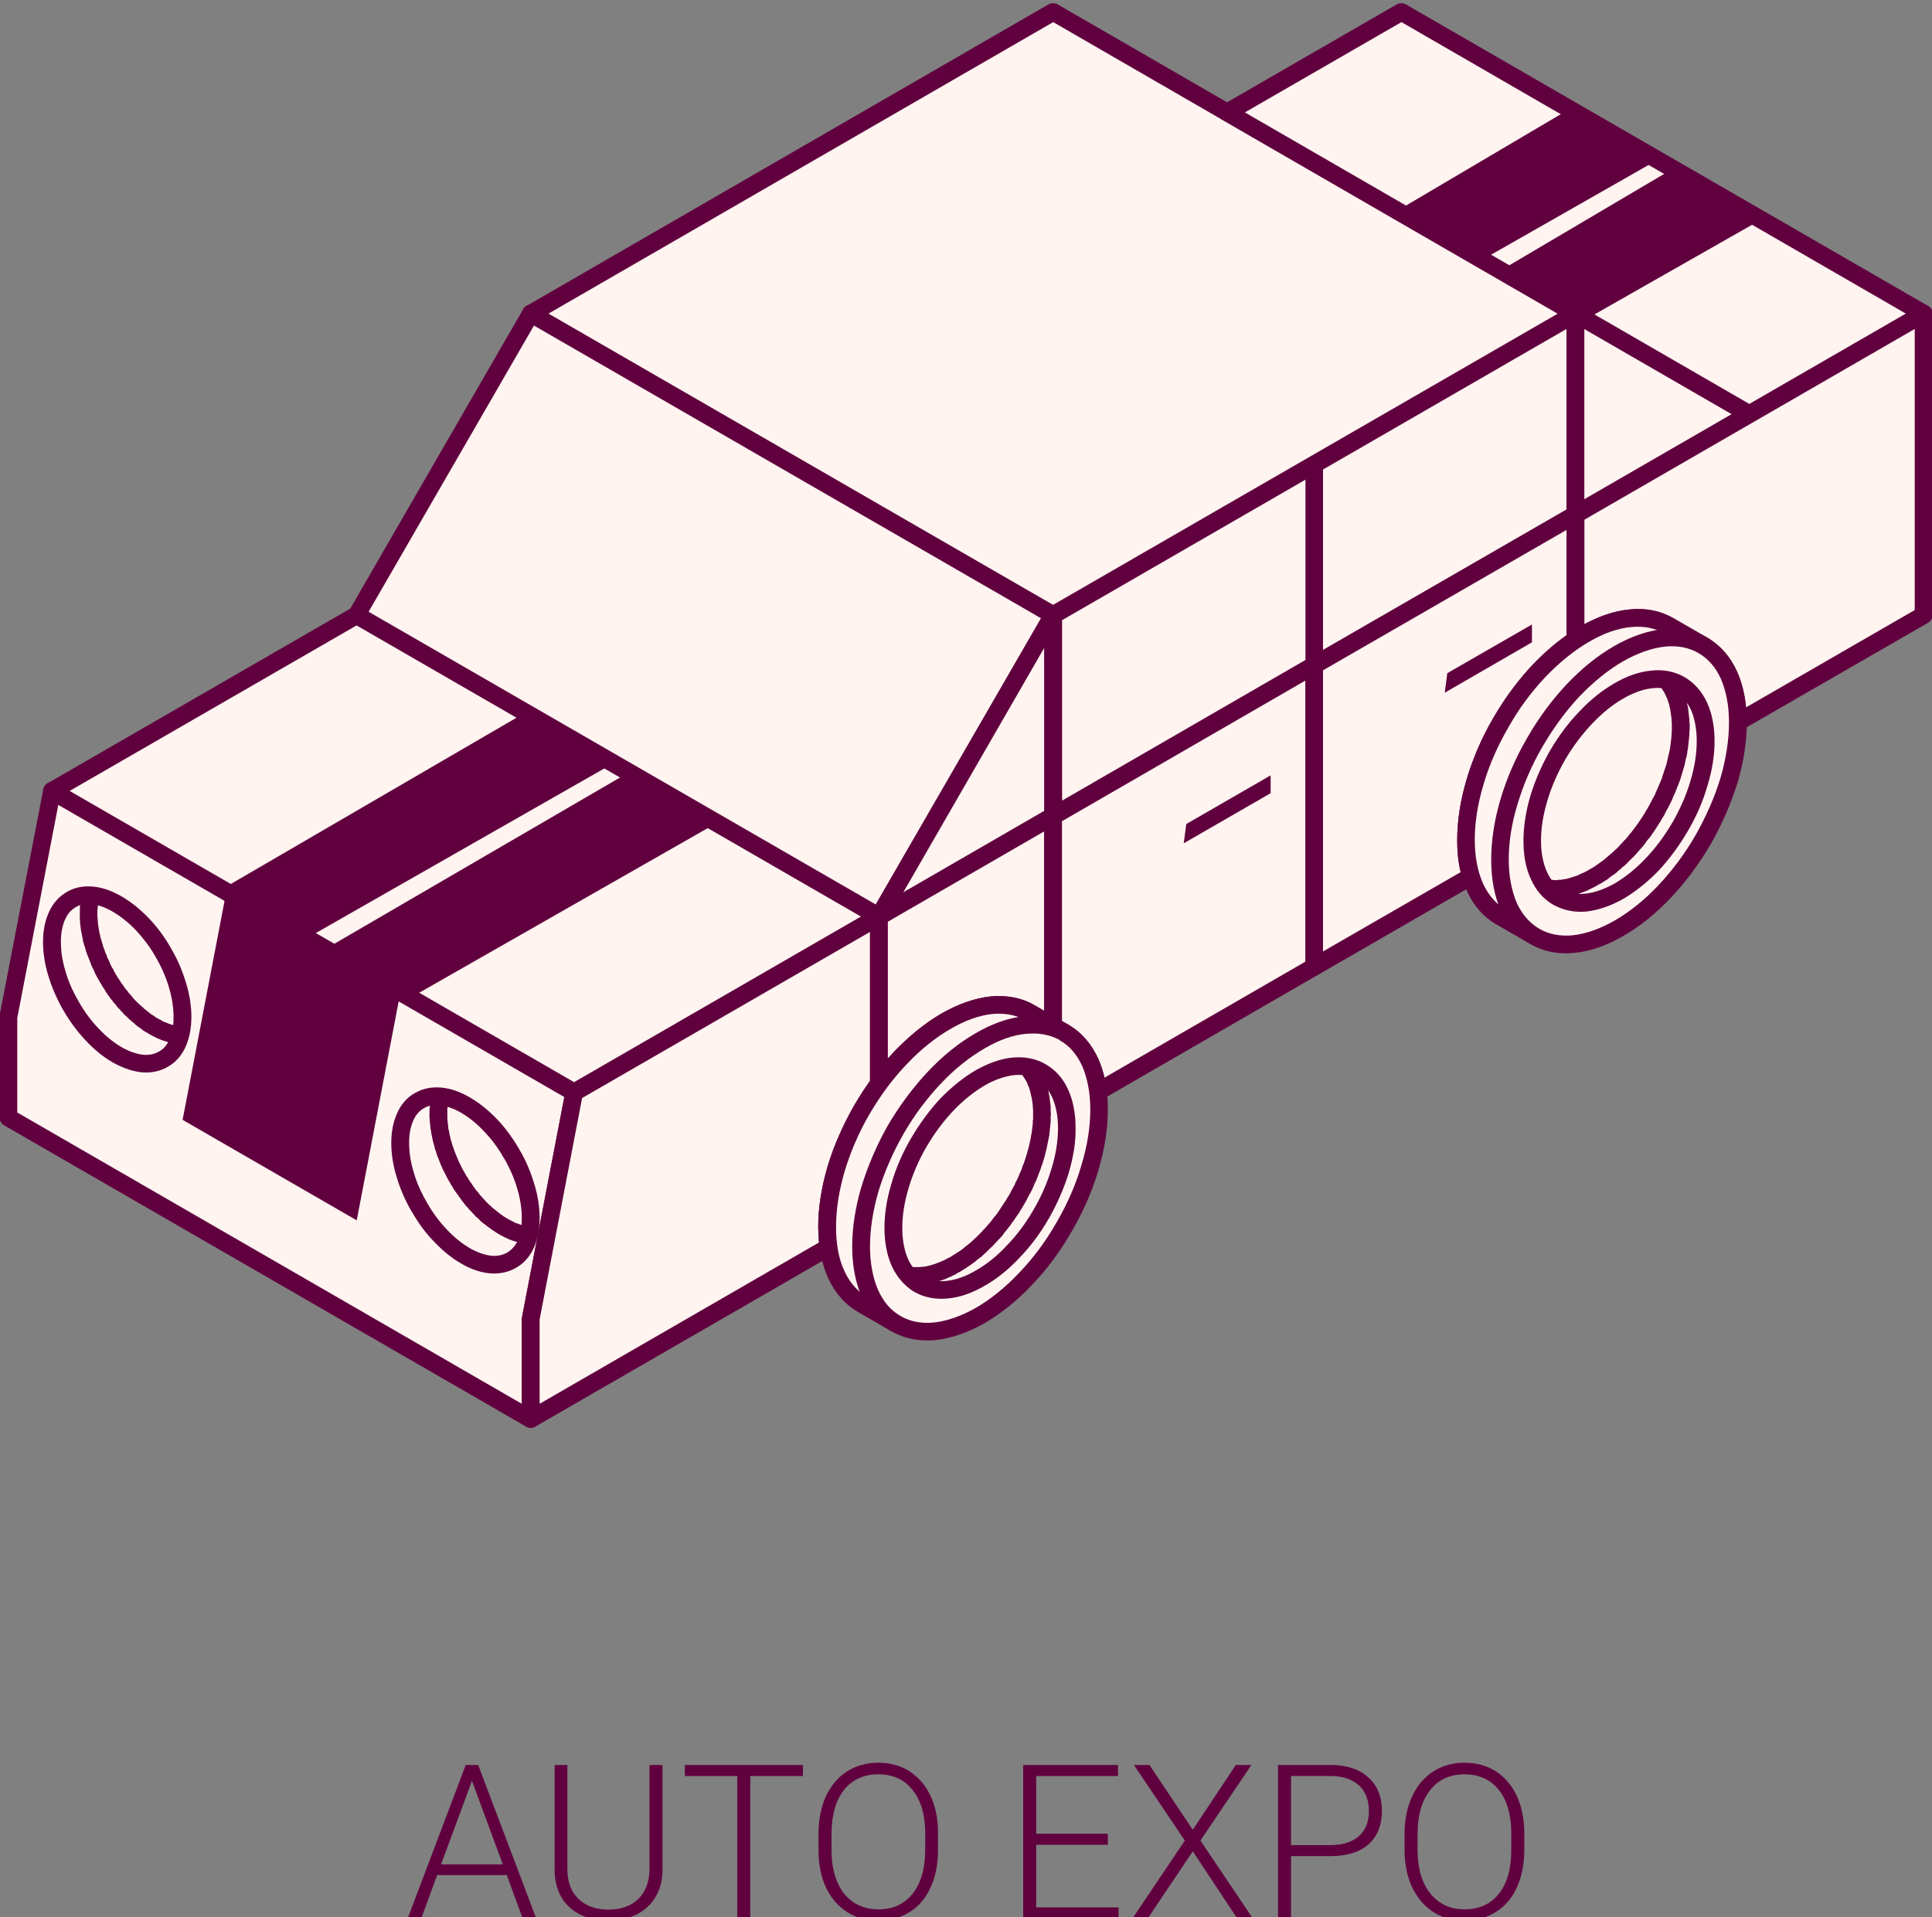 <?xml version="1.0" encoding="UTF-8"?>
<!DOCTYPE svg PUBLIC "-//W3C//DTD SVG 1.1//EN" "http://www.w3.org/Graphics/SVG/1.1/DTD/svg11.dtd">
<!-- Creator: CorelDRAW X7 -->
<svg xmlns="http://www.w3.org/2000/svg" xml:space="preserve" width="68.241mm" height="67.733mm" version="1.1" style="shape-rendering:geometricPrecision; text-rendering:geometricPrecision; image-rendering:optimizeQuality; fill-rule:evenodd; clip-rule:evenodd"
viewBox="0 0 6824 6773"
 xmlns:xlink="http://www.w3.org/1999/xlink">
 <rect x="0" y="0" width="6824" height="6773" fill="#808080" stroke="none"/>
 <defs>
  <style type="text/css">
   <![CDATA[
    .fil2 {fill:none}
    .fil3 {fill:#61003F}
    .fil0 {fill:#FFF4F0}
    .fil1 {fill:#61003F;fill-rule:nonzero}
    .fil4 {fill:#61003F;fill-rule:nonzero}
   ]]>
  </style>
     <clipPath id="id0">
      <path d="M5719 3148c-79,45 -157,56 -217,21 -60,-35 -90,-108 -90,-199 0,-90 30,-198 89,-301 60,-104 138,-183 217,-228 78,-46 157,-56 217,-22 60,35 90,108 90,199 0,90 -30,198 -90,301 -60,104 -138,183 -216,229z"/>
     </clipPath>
     <clipPath id="id1">
      <path d="M414 3726c59,34 118,42 163,16 45,-26 68,-81 68,-150 0,-68 -23,-149 -68,-226 -45,-78 -104,-138 -163,-172 -59,-34 -118,-42 -163,-16 -45,26 -68,81 -68,149 0,68 23,149 68,227 45,78 104,138 163,172z"/>
     </clipPath>
     <clipPath id="id2">
      <path d="M1644 4436c59,34 118,42 163,16 45,-26 68,-81 68,-149 0,-68 -23,-149 -68,-227 -45,-78 -104,-138 -163,-172 -59,-34 -118,-42 -163,-16 -45,26 -68,81 -68,149 0,68 23,149 68,227 45,78 104,138 163,172z"/>
     </clipPath>
     <clipPath id="id3">
      <path d="M3462 4515c-78,46 -157,56 -217,22 -60,-35 -90,-108 -90,-199 0,-90 30,-198 90,-301 60,-104 138,-184 216,-229 79,-45 157,-56 217,-21 60,34 90,108 90,198 0,91 -30,198 -89,302 -60,103 -138,183 -217,228z"/>
     </clipPath>
 </defs>
 <g id="Layer_x0020_1">
  <g id="_1856083441440">
   <g>
    <polygon class="fil0" points="1875,1108 3720,2173 5564,1108 5564,1818 3720,2883 3720,2173 5564,1108 3720,42 "/>
    <path class="fil1" d="M1937 1108l1782 1029 1783 -1029 -1782 -1030 -1783 1030zm1751 1083l-1827 -1055c-6,-3 -10,-7 -13,-13 -9,-15 -4,-34 11,-42l1845 -1066 0 0c9,-5 21,-5 31,0l1843 1065c6,2 10,6 13,12 3,5 5,10 5,16l0 0 0 710c0,12 -8,23 -19,28l-1842 1064c-15,8 -34,3 -42,-12 -3,-5 -5,-10 -5,-15l0 0 0 -692zm1845 -1029l-1782 1029 0 638 1782 -1029 0 -638z"/>
    <polygon class="fil0" points="30,3948 30,3593 183,2794 2028,3859 1875,4658 1875,5013 "/>
    <path class="fil1" d="M-2 3948l0 -355c0,-3 1,-5 1,-8l154 -797c3,-17 19,-28 36,-25 5,1 9,3 12,5l1843 1064c12,7 17,20 15,33l0 0 -153 796 0 352c0,17 -14,31 -31,31 -7,0 -13,-2 -18,-5l-1843 -1064c-10,-6 -15,-16 -15,-27l-1 0zm63 -352l0 334 1782 1029 0 -301 0 0c0,-2 1,-4 1,-6l149 -777 -1787 -1032 -145 753z"/>
    <polygon class="fil0" points="183,2794 2028,3859 3105,3238 1260,2173 "/>
    <path class="fil1" d="M246 2794l1782 1029 1014 -585 -1782 -1029 -1014 585zm1767 1092l-1843 -1064c-6,-3 -10,-7 -14,-12 -8,-15 -3,-34 12,-43l1076 -621c9,-6 21,-6 31,0l1845 1065 0 0c5,3 9,6 12,11 8,15 3,34 -12,43l-1076 621c-9,6 -21,6 -31,0z"/>
    <path class="fil0" d="M2028 3859l-153 799 0 355 1051 -607c-3,-23 -5,-47 -5,-72 0,-124 41,-271 123,-413 19,-33 39,-64 61,-93l0 -590 -1077 621z"/>
    <path class="fil1" d="M2056 3879l-150 782 0 298 987 -570c-1,-5 -1,-11 -1,-16 -1,-13 -2,-26 -2,-39l0 0c0,-66 11,-138 33,-213 21,-71 53,-144 94,-216l0 0 0 0c10,-16 20,-33 30,-49 9,-13 18,-26 26,-38l0 -526 -1017 587zm-212 773l154 -799 0 0c1,-8 7,-16 15,-21l1073 -620c6,-3 12,-5 19,-5 17,0 31,14 31,31l0 590 0 0c0,7 -2,13 -6,19 -11,14 -21,29 -30,43 -10,15 -19,30 -29,46l0 0c-39,68 -68,136 -88,203 -20,69 -30,135 -30,195l0 0c0,12 0,24 1,35 1,11 2,22 3,32l0 0c2,13 -4,25 -15,32l-1050 606c-5,3 -11,5 -17,5 -18,0 -32,-14 -32,-31l0 -355 0 0c0,-2 1,-4 1,-6z"/>
    <polygon class="fil0" points="1875,1108 1260,2173 3105,3238 3720,2173 "/>
    <path class="fil1" d="M1886 1150l-584 1011 1791 1034 584 -1011 -1791 -1034zm-653 1007l615 -1065 0 0c8,-15 27,-20 42,-11l1845 1065c15,8 20,27 12,42l-614 1064 -1 2c-9,14 -28,20 -43,11l-1845 -1065c-15,-9 -20,-28 -11,-43z"/>
    <polygon class="fil0" points="3105,3238 3720,2173 3720,2883 "/>
    <path class="fil1" d="M3079 3221l614 -1064c8,-15 27,-20 42,-11 10,5 16,16 16,27l0 0 0 710c0,12 -7,23 -18,28l-613 354c-15,9 -34,3 -42,-11 -7,-11 -6,-24 1,-33zm609 -932l-498 864 498 -288 0 -576z"/>
    <polygon class="fil0" points="5564,1818 5564,1108 6179,1463 "/>
    <path class="fil1" d="M5533 1818l0 -710c0,-18 14,-32 31,-32 7,0 13,2 19,6l612 354c15,8 20,27 11,42 -2,5 -6,9 -11,12l0 0 -615 355c-15,8 -34,3 -43,-12 -2,-5 -4,-10 -4,-15l0 0zm63 -656l0 602 521 -301 -521 -301z"/>
    <polygon class="fil0" points="4335,397 6179,1463 6794,1108 4949,42 "/>
    <g>
     <path class="fil1" d="M4397 397l1782 1030 553 -319 -1782 -1030 -553 319zm1767 1093l-1843 -1065c-6,-2 -10,-6 -14,-12 -8,-15 -3,-34 12,-43l615 -355 0 0c9,-5 21,-5 31,0l1844 1065 1 1 -646 409zm31 -1c-9,6 -21,6 -31,1l31 -1zm615 -354l-615 354 615 -354zm11 -43c9,15 4,34 -11,43l11 -43z"/>
    </g>
    <path class="fil0" d="M5564 1818l0 442c11,-7 22,-14 33,-20 108,-62 216,-77 298,-29l120 69 0 0c82,47 123,148 123,271l656 -378 0 -1065 -1230 710z"/>
    <path class="fil1" d="M5596 1836l0 369c54,-29 108,-47 159,-52 57,-6 109,4 156,31l118 68c1,0 2,1 4,2 45,27 79,67 102,117 17,38 28,81 32,128l596 -344 0 -993 -1167 674zm-63 424l0 -442 0 0c0,-11 6,-22 16,-27l1228 -709c5,-4 11,-6 17,-6 18,0 32,14 32,32l0 1065 0 0c0,10 -6,21 -16,27l-656 378 0 0c-4,3 -10,5 -16,5 -17,0 -31,-14 -31,-32 0,-58 -10,-111 -29,-154 -18,-39 -44,-70 -78,-90l-1 0 -120 -69c-34,-20 -74,-27 -117,-23 -47,4 -97,22 -148,51l-1 1c-5,3 -10,6 -16,9 -4,3 -9,6 -15,10l0 0 0 0c-5,4 -11,6 -18,6 -17,0 -31,-14 -31,-32z"/>
    <path class="fil0" d="M3105 3238l0 590c71,-97 153,-173 236,-221 108,-62 215,-76 298,-29l81 47 0 -742 -615 355z"/>
    <path class="fil1" d="M3136 3256l0 483c19,-22 39,-42 60,-61 42,-39 85,-72 130,-98 58,-33 117,-54 173,-60 56,-5 109,4 155,31l34 20 0 -634 -552 319zm-63 572l0 -590 0 0c0,-11 6,-21 16,-27l613 -354c5,-4 11,-5 18,-5 17,0 31,14 31,31l0 742 0 0c0,5 -2,11 -4,16 -9,14 -28,20 -43,11l-81 -47c-34,-20 -75,-27 -118,-23 -47,5 -97,23 -148,53 -40,22 -80,52 -119,88 -37,35 -73,76 -107,122 -6,9 -15,14 -26,14 -18,0 -32,-14 -32,-31z"/>
    <path class="fil0" d="M3720 2883l0 742 39 23 0 0c67,39 107,114 119,208l764 -441 0 -1065 -922 533z"/>
    <path class="fil1" d="M3751 2901l0 706 21 12c2,1 3,2 4,3 38,22 67,53 89,92 16,27 28,59 36,93l710 -410 0 -993 -860 497zm-63 724l0 -742 0 0c0,-11 6,-21 16,-27l920 -532c5,-3 11,-5 18,-5 17,0 31,14 31,31l0 1065 0 0c0,11 -5,22 -15,27l-763 441c-4,2 -8,4 -13,4 -17,2 -32,-10 -35,-27 -5,-44 -17,-83 -36,-115 -17,-30 -40,-54 -68,-70l0 0 -37 -22c-11,-5 -18,-16 -18,-28z"/>
    <path class="fil0" d="M4642 2350l0 1065 553 -319c-11,-39 -17,-82 -17,-129 0,-124 41,-272 123,-414 73,-127 167,-228 263,-293l0 -442 -922 532z"/>
    <path class="fil1" d="M4673 2368l0 993 486 -280c-3,-14 -6,-28 -8,-42 -3,-23 -4,-47 -4,-72 0,-67 11,-139 33,-213 21,-71 52,-145 94,-217 37,-64 79,-122 124,-172 43,-48 89,-88 135,-121l0 -372 -860 496zm-62 1047l0 -1065 0 0c0,-11 5,-21 15,-27l921 -531c5,-4 11,-6 17,-6 18,0 32,14 32,32l0 442 0 0c0,10 -5,20 -14,26 -47,31 -93,72 -137,121 -43,47 -83,101 -117,162 -39,67 -69,136 -88,202 -21,69 -31,135 -31,196 0,22 1,43 4,63 3,20 7,38 12,55 5,14 -1,30 -14,38l-551 318c-5,4 -12,6 -18,6 -17,0 -31,-14 -31,-32z"/>
    <path class="fil0" d="M5599 3210c-52,29 -104,48 -152,55l-26 43 -120 -69c-82,-48 -123,-148 -123,-272 0,-124 41,-272 123,-414 82,-142 189,-251 296,-313 108,-62 216,-77 298,-29l120 69 -25 43c19,46 28,100 28,160 0,124 -41,272 -122,413 -82,142 -190,252 -297,314z"/>
    <path class="fil1" d="M5614 3237c-27,16 -55,29 -82,38l-2 1c-21,8 -43,14 -64,17l-18 31c-8,15 -27,20 -42,11l0 0 0 0 -120 -69 -2 -1c-46,-27 -80,-67 -103,-118 -23,-51 -34,-113 -34,-180 0,-67 11,-139 33,-213 21,-71 52,-145 94,-217 41,-71 89,-135 140,-189 53,-56 110,-102 168,-135 58,-34 118,-55 173,-60 57,-6 109,4 156,31l120 69c15,8 20,28 11,43 0,0 -1,1 -1,1l-17 29c8,21 14,43 18,66l0 0 0 0c5,28 8,59 8,91 0,66 -11,138 -34,213 -21,71 -52,144 -93,216 -42,72 -90,136 -141,190 -53,56 -110,102 -168,135zm-103 -20c24,-9 48,-20 72,-34 52,-30 105,-72 154,-125 48,-50 93,-110 132,-177 38,-67 68,-136 88,-203 20,-69 30,-135 30,-195 0,-28 -2,-55 -7,-80l0 0c-4,-24 -10,-47 -19,-68l0 0c-3,-8 -3,-18 2,-27l9 -17 -93 -53c-34,-20 -74,-27 -117,-23 -47,4 -98,22 -149,52 -52,30 -104,72 -154,124 -48,51 -93,110 -131,178 -39,67 -69,136 -88,202 -21,69 -31,135 -31,196 0,58 10,111 29,154 18,39 44,70 77,90l2 1 93 54 9 -16c5,-9 13,-15 24,-16 21,-3 44,-9 66,-17l2 0z"/>
    <path class="fil0" d="M5719 3279c-108,62 -215,77 -298,29 -82,-47 -123,-148 -123,-272 0,-124 41,-272 123,-414 82,-142 189,-251 296,-313 108,-62 216,-77 298,-29 82,47 123,148 123,272 1,124 -40,272 -122,414 -82,142 -190,251 -297,313z"/>
    <path class="fil1" d="M5734 3306c-58,34 -117,55 -173,60 -56,6 -109,-4 -155,-31 -47,-26 -81,-67 -105,-119 -23,-51 -34,-112 -34,-180 0,-66 11,-139 33,-213 21,-71 52,-144 94,-216 41,-72 89,-136 140,-190 53,-56 110,-102 168,-135 59,-34 118,-54 174,-60 56,-5 108,4 155,31 46,27 81,68 104,119 23,51 35,112 35,180 0,66 -11,139 -33,213 -22,71 -53,144 -94,216 -42,72 -90,136 -141,190 -53,56 -110,102 -168,135zm-179 -2c47,-5 97,-23 148,-52 52,-30 105,-72 154,-124 48,-51 93,-110 132,-178 38,-67 68,-136 88,-202 20,-69 30,-136 30,-196 0,-59 -10,-111 -29,-155 -18,-39 -44,-70 -79,-90 -34,-20 -74,-27 -117,-23 -47,5 -98,23 -149,52 -52,30 -104,72 -154,124 -48,51 -92,111 -131,178 -39,67 -68,136 -88,203 -21,68 -31,135 -31,195 0,59 10,111 29,155 18,39 45,70 79,90 34,20 75,27 118,23z"/>
    <path class="fil0" d="M5719 3148c-79,45 -157,56 -217,21 -60,-35 -90,-108 -90,-199 0,-90 30,-198 89,-301 60,-104 138,-183 217,-228 78,-46 157,-56 217,-22 60,35 90,108 90,199 0,90 -30,198 -90,301 -60,104 -138,183 -216,229z"/>
    <g style="clip-path:url(#id0)">
     <g>
      <g>
       <path id="1" class="fil0" d="M5631 3098c-79,46 -157,56 -217,22 -60,-35 -90,-108 -90,-199 0,-90 29,-198 89,-301 60,-104 138,-184 217,-229 78,-45 157,-56 216,-21 60,35 90,108 91,198 0,91 -30,199 -90,302 -60,103 -138,183 -216,228z"/>
       <path id="2" class="fil1" d="M5398 3147l31 -54 0 0 5 2 4 2 5 2 5 2 5 2 4 1 5 1 6 1 5 1 5 1 5 0 6 1 5 0 6 0 6 -1 6 0 6 -1 6 -1 6 -1 6 -1 6 -2 7 -2 6 -2 7 -2 6 -2 7 -3 6 -3 7 -3 7 -3 6 -3 7 -4 7 -4 31 54 -8 5 -8 4 -8 4 -8 4 -8 4 -8 3 -8 3 -8 3 -8 3 -8 2 -8 3 -8 2 -8 1 -8 2 -8 1 -7 1 -8 1 -8 0 -8 0 -8 0 -8 0 -8 -1 -7 -1 -8 -1 -7 -2 -8 -1 -7 -3 -8 -2 -7 -3 -7 -3 -7 -3 -7 -4 0 0zm0 0c-15,-9 -20,-28 -11,-43 8,-15 27,-20 42,-11l-31 54zm-106 -226l63 0 0 0 0 8 0 7 1 8 0 7 1 8 1 7 1 7 1 7 1 6 2 7 2 6 1 7 2 6 2 5 2 6 3 6 2 5 3 5 3 5 2 5 3 5 4 4 3 4 3 4 4 4 3 4 4 4 4 3 4 3 4 3 4 3 4 3 -31 54 -7 -4 -6 -5 -7 -4 -6 -5 -5 -5 -6 -6 -5 -5 -6 -6 -4 -6 -5 -6 -5 -6 -4 -7 -4 -7 -4 -7 -3 -7 -3 -7 -4 -7 -2 -8 -3 -8 -3 -7 -2 -8 -2 -8 -2 -9 -1 -8 -2 -8 -1 -9 -1 -8 -1 -9 -1 -9 0 -9 -1 -9 0 -9 0 0zm0 0c0,-17 14,-31 32,-31 17,0 31,14 31,31l-63 0zm94 -317l54 31 0 0 -5 10 -5 9 -5 9 -5 10 -4 9 -5 9 -4 10 -4 9 -4 9 -4 10 -4 9 -3 9 -3 9 -3 10 -3 9 -3 9 -2 9 -3 9 -2 9 -2 9 -2 9 -2 9 -1 8 -2 9 -1 9 -1 8 -1 9 -1 8 0 8 -1 8 0 8 0 8 -63 0 0 -9 1 -9 0 -10 1 -9 1 -10 1 -9 1 -10 1 -9 2 -10 2 -10 2 -10 2 -10 2 -10 2 -10 3 -10 3 -10 3 -10 3 -10 4 -10 3 -10 4 -10 4 -10 4 -11 4 -10 5 -10 4 -10 5 -10 5 -11 5 -10 6 -10 5 -10 6 -10 0 0zm0 0c9,-15 28,-20 43,-12 15,9 20,28 11,43l-54 -31zm228 -240l31 54 0 0 -7 4 -6 5 -7 4 -7 5 -7 4 -7 5 -7 6 -6 5 -7 5 -7 6 -7 6 -6 6 -7 6 -7 7 -6 6 -7 7 -7 7 -6 7 -6 8 -7 7 -6 8 -6 7 -7 8 -6 8 -6 9 -6 8 -6 8 -5 9 -6 9 -6 9 -5 9 -6 9 -54 -31 6 -10 6 -10 6 -10 6 -9 7 -10 6 -9 6 -9 7 -9 7 -9 7 -9 6 -8 7 -8 7 -9 7 -8 8 -7 7 -8 7 -8 7 -7 8 -7 7 -7 8 -7 7 -6 8 -7 8 -6 7 -6 8 -6 8 -6 7 -5 8 -5 8 -5 8 -5 8 -5 0 0zm0 0c15,-9 34,-3 43,12 8,15 3,34 -12,42l-31 -54zm248 -21l-31 54 0 0 -5 -2 -4 -3 -5 -2 -5 -2 -4 -1 -5 -2 -5 -1 -5 -1 -6 -1 -5 0 -5 -1 -6 0 -5 0 -6 0 -6 0 -6 1 -6 0 -6 1 -6 2 -6 1 -6 2 -7 1 -6 2 -6 2 -7 3 -7 2 -6 3 -7 3 -7 3 -6 4 -7 4 -7 3 -31 -54 8 -4 8 -5 8 -4 8 -3 8 -4 8 -3 8 -4 8 -3 8 -2 8 -3 8 -2 8 -2 8 -2 8 -1 8 -2 8 -1 8 0 7 -1 8 0 8 0 8 1 8 0 7 1 8 1 8 2 7 2 8 2 7 3 7 2 7 4 7 3 7 4 0 0zm0 0c15,8 20,28 12,43 -9,15 -28,20 -43,11l31 -54zm106 225l-63 0 0 0 0 -7 0 -8 -1 -8 0 -7 -1 -7 -1 -7 -1 -7 -1 -7 -1 -7 -2 -6 -1 -7 -2 -6 -2 -6 -2 -6 -2 -6 -3 -5 -2 -6 -3 -5 -2 -5 -3 -4 -3 -5 -3 -5 -4 -4 -3 -4 -3 -4 -4 -3 -4 -4 -4 -3 -3 -4 -5 -3 -4 -2 -4 -3 31 -54 7 4 6 4 7 5 6 5 6 5 5 5 6 6 5 5 5 6 4 7 5 6 4 7 4 6 4 7 3 7 4 8 3 7 3 7 2 8 3 8 2 8 2 8 2 8 2 8 1 9 1 8 1 9 1 9 1 8 0 9 1 9 0 9 0 0zm0 0c0,18 -14,32 -31,32 -18,0 -32,-14 -32,-32l63 0zm-94 318l-54 -32 0 0 5 -9 5 -9 5 -10 5 -9 5 -9 4 -10 4 -9 4 -9 4 -10 4 -9 4 -9 3 -10 3 -9 3 -9 3 -9 3 -9 3 -10 2 -9 2 -9 2 -9 2 -8 2 -9 2 -9 1 -9 1 -8 1 -9 1 -8 1 -8 0 -9 1 -8 0 -8 0 -8 63 0 0 10 -1 9 0 9 -1 10 -1 9 -1 10 -1 9 -1 10 -2 10 -1 9 -2 10 -3 10 -2 10 -2 10 -3 10 -3 10 -3 10 -3 10 -3 10 -4 11 -4 10 -4 10 -4 10 -4 10 -5 10 -4 11 -5 10 -5 10 -5 10 -6 10 -5 11 -6 10 0 0zm0 0c-9,15 -28,20 -43,11 -15,-9 -20,-28 -11,-43l54 32zm-228 239l-31 -54 0 0 7 -4 7 -4 6 -4 7 -5 7 -5 7 -5 7 -5 6 -5 7 -6 7 -6 7 -6 7 -6 6 -6 7 -6 7 -7 6 -7 7 -7 6 -7 7 -7 6 -7 6 -8 7 -8 6 -8 6 -8 6 -8 6 -8 6 -9 6 -9 5 -8 6 -9 5 -9 6 -10 54 32 -6 10 -6 10 -6 9 -6 10 -6 9 -7 10 -6 9 -7 9 -7 8 -6 9 -7 9 -7 8 -7 8 -7 8 -7 8 -8 8 -7 7 -7 7 -8 8 -7 7 -8 6 -7 7 -8 6 -7 7 -8 6 -8 5 -8 6 -7 6 -8 5 -8 5 -8 5 -8 4 0 0zm0 0c-15,9 -34,4 -42,-11 -9,-15 -4,-34 11,-43l31 54z"/>
      </g>
     </g>
    </g>
    <path class="fil2" d="M5719 3148c-79,45 -157,56 -217,21 -60,-35 -90,-108 -90,-199 0,-90 30,-198 89,-301 60,-104 138,-183 217,-228 78,-46 157,-56 217,-22 60,35 90,108 90,199 0,90 -30,198 -90,301 -60,104 -138,183 -216,229z"/>
    <path class="fil1" d="M5734 3175c-44,25 -88,40 -130,45 -42,4 -82,-4 -118,-24 -35,-20 -62,-52 -79,-91 -18,-38 -26,-84 -26,-135 0,-49 8,-102 24,-157 16,-53 39,-107 69,-160 31,-53 66,-100 104,-139 39,-42 82,-76 124,-100 44,-26 88,-41 130,-45 43,-5 83,3 118,23 36,21 62,52 80,91 17,38 26,84 26,135 0,49 -8,102 -25,157 -15,53 -38,107 -69,160 -31,53 -66,100 -103,140 -40,41 -82,75 -125,100zm-136 -18c33,-3 69,-16 105,-36 37,-22 75,-52 110,-89 35,-37 67,-80 95,-128 28,-49 49,-98 63,-146 15,-50 22,-97 22,-140 0,-42 -7,-79 -20,-110 -13,-27 -31,-48 -54,-62 -23,-13 -51,-18 -81,-15 -33,3 -69,16 -105,37 -37,21 -74,51 -110,89 -34,36 -67,79 -95,127 -28,49 -49,98 -63,146 -15,50 -22,97 -22,140 0,42 7,79 21,110 12,27 30,48 53,62 24,13 51,18 81,15z"/>
    <path class="fil0" d="M414 3726c59,34 118,42 163,16 45,-26 68,-81 68,-150 0,-68 -23,-149 -68,-226 -45,-78 -104,-138 -163,-172 -59,-34 -118,-42 -163,-16 -45,26 -68,81 -68,149 0,68 23,149 68,227 45,78 104,138 163,172z"/>
    <g style="clip-path:url(#id1)">
     <g id="_1856083435552">
      <g>
       <path id="1" class="fil1" d="M722 3669l0 0 -6 3 -5 3 -6 2 -6 2 -5 2 -6 2 -6 2 -6 1 -6 1 -6 1 -7 0 -6 1 -6 0 -6 -1 -6 0 -7 0 -6 -1 -6 -1 -6 -1 -6 -2 -7 -1 -6 -2 -6 -2 -6 -2 -7 -2 -6 -3 -6 -2 -6 -3 -6 -3 -6 -3 -7 -4 -6 -3 32 -54 5 2 5 3 5 3 4 2 5 2 5 2 5 2 5 2 4 1 5 2 4 1 5 1 4 1 5 1 4 1 4 0 4 1 4 0 5 0 3 0 4 0 4 -1 4 0 3 -1 4 0 3 -1 4 -1 3 -1 3 -2 3 -1 4 -2 3 -1 0 0 31 54zm0 0l-31 -54c15,-9 34,-4 42,11 9,15 4,34 -11,43zm83 -177l0 0 0 7 0 7 0 7 -1 7 -1 7 0 6 -1 7 -1 7 -2 6 -1 6 -2 7 -2 6 -1 6 -3 6 -2 6 -2 6 -3 5 -3 6 -3 5 -3 6 -3 5 -4 5 -3 5 -4 4 -4 5 -5 4 -4 5 -5 4 -5 4 -5 3 -5 4 -5 3 -31 -54 3 -2 3 -2 2 -2 3 -2 3 -3 2 -2 3 -3 2 -2 2 -3 3 -3 2 -3 2 -3 2 -4 2 -3 2 -4 1 -4 2 -4 2 -4 1 -4 2 -4 1 -5 1 -4 1 -5 1 -5 1 -5 1 -5 0 -5 1 -5 0 -6 0 -5 1 -6 0 -6 0 0 62 0zm0 0l-62 0c0,-17 14,-31 31,-31 17,0 31,14 31,31zm-71 -242l0 0 4 8 4 7 4 8 4 8 4 8 4 7 4 8 3 8 3 8 3 7 3 8 3 8 3 8 2 7 3 8 2 8 2 8 2 7 2 8 2 7 2 8 1 8 2 7 1 7 1 8 1 7 1 8 0 7 1 7 0 7 0 7 0 7 -62 0 0 -5 -1 -6 0 -6 0 -6 -1 -6 0 -6 -1 -7 -1 -6 -1 -6 -1 -7 -2 -6 -1 -7 -2 -7 -1 -6 -2 -7 -2 -7 -2 -6 -2 -7 -2 -7 -3 -7 -2 -7 -3 -7 -3 -6 -3 -7 -3 -7 -3 -7 -3 -7 -4 -7 -3 -7 -4 -7 -4 -7 -3 -7 0 0 54 -31zm0 0l-54 31c-9,-15 -4,-34 11,-43 15,-8 34,-3 43,12zm-175 -183l0 0 7 3 6 4 6 4 6 4 6 4 6 4 6 5 5 4 6 5 6 5 6 5 6 5 5 6 6 5 6 6 5 6 6 5 5 6 6 6 5 7 5 6 5 7 6 6 5 7 5 7 5 7 5 7 4 7 5 7 5 8 4 7 5 8 -54 31 -4 -7 -5 -6 -4 -7 -4 -7 -4 -6 -5 -6 -4 -7 -5 -6 -4 -6 -5 -6 -4 -5 -5 -6 -5 -5 -4 -6 -5 -5 -5 -5 -5 -5 -5 -5 -5 -5 -5 -4 -5 -5 -5 -4 -5 -5 -5 -4 -5 -4 -5 -3 -5 -4 -5 -4 -5 -3 -5 -3 -5 -3 -5 -3 0 0 31 -54zm0 0l-31 54c-15,-9 -20,-28 -11,-43 8,-15 28,-20 42,-11zm-194 -16l0 0 5 -3 6 -3 6 -3 5 -2 6 -2 6 -2 6 -1 6 -1 6 -1 6 -1 6 -1 7 0 6 0 6 0 6 0 6 1 7 1 6 1 6 1 6 1 7 2 6 2 6 2 6 2 6 2 7 2 6 3 6 3 6 3 6 3 6 3 6 4 -31 54 -5 -3 -5 -3 -5 -2 -4 -2 -5 -3 -5 -2 -5 -2 -5 -1 -4 -2 -5 -1 -5 -2 -4 -1 -4 -1 -5 -1 -4 0 -4 -1 -5 0 -4 0 -4 0 -4 0 -3 0 -4 0 -4 1 -3 0 -4 1 -3 1 -4 1 -3 1 -3 1 -4 2 -3 1 -3 2 0 0 -31 -54zm0 0l31 54c-15,8 -34,3 -43,-12 -8,-15 -3,-34 12,-42zm-83 176l0 0 0 -7 0 -7 0 -7 1 -7 0 -6 1 -7 1 -7 1 -6 2 -7 1 -6 2 -6 1 -6 2 -6 2 -6 3 -6 2 -6 3 -6 3 -5 3 -6 3 -5 3 -5 4 -5 3 -5 4 -5 4 -5 4 -4 5 -4 5 -4 4 -4 5 -4 6 -3 5 -3 31 54 -3 2 -3 2 -2 2 -3 2 -3 2 -2 2 -3 3 -2 3 -3 3 -2 3 -2 3 -2 3 -2 3 -2 4 -2 3 -2 4 -1 4 -2 4 -1 4 -2 5 -1 4 -1 5 -1 4 -1 5 -1 5 -1 5 0 6 -1 5 0 5 -1 6 0 5 0 6 0 0 -62 0zm0 0l62 0c0,17 -14,31 -31,31 -17,0 -31,-14 -31,-31zm71 243l0 0 -4 -8 -5 -8 -4 -8 -4 -7 -3 -8 -4 -8 -4 -8 -3 -7 -3 -8 -3 -8 -3 -8 -3 -7 -3 -8 -3 -8 -2 -8 -2 -7 -3 -8 -2 -8 -2 -7 -1 -8 -2 -8 -1 -7 -2 -8 -1 -7 -1 -7 -1 -8 -1 -7 0 -7 -1 -8 0 -7 0 -7 0 -7 62 0 0 6 0 6 1 6 0 6 1 6 0 6 1 6 1 7 1 6 1 6 1 7 2 6 1 7 2 7 2 6 2 7 2 7 2 7 2 6 3 7 2 7 3 7 3 7 2 7 4 7 3 7 3 7 3 7 4 7 4 6 3 7 4 7 0 0 -54 32zm0 0l54 -32c9,15 4,34 -11,43 -15,9 -34,4 -43,-11zm174 183l0 0 -6 -4 -6 -3 -6 -4 -6 -4 -6 -5 -6 -4 -6 -4 -6 -5 -5 -5 -6 -5 -6 -5 -6 -5 -5 -5 -6 -6 -6 -5 -5 -6 -6 -6 -5 -6 -6 -6 -5 -6 -5 -7 -6 -6 -5 -7 -5 -6 -5 -7 -5 -7 -5 -7 -4 -7 -5 -8 -5 -7 -4 -8 -5 -7 54 -32 4 7 4 7 5 7 4 6 4 7 5 6 4 6 4 6 5 6 5 6 4 6 5 5 5 6 4 5 5 6 5 5 5 5 5 5 5 4 5 5 5 4 5 5 5 4 5 4 5 4 5 4 5 4 5 3 5 3 5 4 5 3 5 3 0 0 -32 54zm0 0l32 -54c15,8 20,27 11,42 -9,15 -28,21 -43,12z"/>
      </g>
     </g>
    </g>
    <path class="fil2" d="M414 3726c59,34 118,42 163,16 45,-26 68,-81 68,-150 0,-68 -23,-149 -68,-226 -45,-78 -104,-138 -163,-172 -59,-34 -118,-42 -163,-16 -45,26 -68,81 -68,149 0,68 23,149 68,227 45,78 104,138 163,172z"/>
    <path class="fil1" d="M429 3699c26,15 52,24 76,27 21,2 40,-2 56,-11 17,-9 29,-24 38,-43 10,-22 14,-49 14,-80 0,-31 -5,-66 -16,-103 -10,-35 -26,-72 -47,-108l-1 -2c-20,-35 -44,-66 -69,-93 -26,-27 -54,-49 -81,-65 -26,-15 -52,-25 -76,-27 -21,-2 -40,1 -56,11 -16,9 -29,24 -37,43 -10,22 -15,49 -15,79 0,32 5,67 16,103 10,36 26,72 47,108l1 2c20,35 44,67 69,93 26,28 54,50 81,66zm70 89c-33,-4 -67,-16 -101,-35 -33,-19 -65,-45 -95,-77 -28,-30 -55,-65 -78,-105 0,0 -1,-1 -1,-1 -23,-41 -41,-82 -53,-122 -13,-42 -19,-83 -19,-121 0,-39 7,-75 21,-105 13,-30 35,-55 63,-71 28,-17 60,-22 93,-19 33,3 67,15 101,35 33,19 65,45 95,76 29,30 55,65 78,105 1,1 1,1 1,2 24,40 41,82 53,122 13,42 19,83 19,120 0,40 -7,75 -20,105 -14,31 -35,56 -64,72 -28,16 -59,22 -93,19z"/>
    <path class="fil0" d="M1644 4436c59,34 118,42 163,16 45,-26 68,-81 68,-149 0,-68 -23,-149 -68,-227 -45,-78 -104,-138 -163,-172 -59,-34 -118,-42 -163,-16 -45,26 -68,81 -68,149 0,68 23,149 68,227 45,78 104,138 163,172z"/>
    <g style="clip-path:url(#id2)">
     <g>
      <g>
       <path id="1" class="fil1" d="M1957 4376l0 0 -5 3 -6 3 -5 3 -6 2 -6 2 -6 2 -6 1 -6 1 -6 1 -6 1 -6 1 -6 0 -6 0 -7 0 -6 -1 -6 0 -6 -1 -7 -1 -6 -1 -6 -1 -6 -2 -6 -2 -7 -2 -6 -2 -6 -2 -6 -2 -6 -3 -7 -3 -6 -3 -6 -3 -6 -3 -6 -4 31 -54 5 3 5 2 5 3 5 2 5 3 4 2 5 1 5 2 5 2 4 1 5 1 4 2 5 1 4 0 4 1 5 1 4 0 4 0 4 0 4 0 4 0 3 0 4 -1 4 0 3 -1 4 -1 3 -1 3 -1 4 -1 3 -2 3 -1 3 -2 0 0 31 54zm0 0l-31 -54c15,-9 34,-3 43,12 9,15 3,34 -12,42zm84 -176l0 0 0 7 0 7 -1 7 0 6 -1 7 -1 7 -1 6 -1 7 -1 6 -2 7 -1 6 -2 6 -2 6 -2 6 -2 6 -3 6 -2 6 -3 5 -3 6 -3 5 -4 5 -3 5 -4 5 -4 5 -4 4 -4 5 -5 4 -4 4 -5 4 -5 4 -5 3 -6 3 -31 -54 3 -2 3 -2 3 -2 3 -2 2 -2 3 -3 2 -2 3 -3 2 -3 2 -3 2 -3 2 -3 2 -3 2 -4 2 -4 2 -3 2 -4 1 -4 2 -5 1 -4 1 -4 1 -5 1 -5 1 -4 1 -5 1 -6 1 -5 0 -5 1 -5 0 -6 0 -6 0 -5 0 0 63 0zm0 0l-63 0c0,-17 14,-32 32,-32 17,0 31,15 31,32zm-72 -243l0 0 5 8 4 8 4 7 4 8 4 8 3 8 4 7 3 8 4 8 3 8 3 8 3 7 2 8 3 8 2 8 3 7 2 8 2 8 2 7 2 8 1 7 2 8 1 7 1 8 1 7 1 8 1 7 1 7 0 7 1 8 0 7 0 7 -63 0 0 -6 0 -6 0 -6 -1 -6 0 -6 -1 -6 -1 -6 -1 -7 -1 -6 -1 -7 -1 -6 -2 -7 -1 -6 -2 -7 -2 -6 -1 -7 -2 -7 -3 -7 -2 -7 -2 -6 -3 -7 -2 -7 -3 -7 -3 -7 -3 -7 -3 -7 -4 -7 -3 -7 -4 -7 -3 -7 -4 -7 -4 -6 0 0 54 -32zm0 0l-54 32c-9,-15 -4,-35 11,-43 15,-9 35,-4 43,11zm-174 -183l0 0 6 4 6 3 6 4 6 4 6 4 6 5 6 4 6 5 6 5 6 5 5 5 6 5 6 5 5 6 6 5 6 6 5 6 6 6 5 6 5 6 6 6 5 7 5 7 5 6 5 7 5 7 5 7 5 7 5 8 4 7 5 8 4 7 -54 32 -4 -7 -4 -7 -4 -7 -5 -6 -4 -7 -4 -6 -5 -6 -4 -6 -5 -6 -4 -6 -5 -6 -5 -5 -4 -6 -5 -5 -5 -6 -5 -5 -5 -5 -4 -5 -5 -4 -5 -5 -5 -5 -5 -4 -5 -4 -5 -4 -5 -4 -5 -4 -5 -4 -5 -3 -5 -4 -5 -3 -5 -3 -5 -3 0 0 31 -54zm0 0l-31 54c-15,-8 -20,-28 -12,-43 9,-15 28,-20 43,-11zm-195 -16l0 0 6 -3 5 -3 6 -2 6 -3 6 -2 6 -1 6 -2 6 -1 6 -1 6 -1 6 0 6 -1 6 0 6 0 7 1 6 0 6 1 6 1 7 1 6 2 6 1 6 2 6 2 7 2 6 2 6 3 6 2 6 3 7 3 6 3 6 4 6 3 -31 54 -5 -3 -5 -2 -5 -3 -5 -2 -5 -2 -5 -2 -4 -2 -5 -2 -5 -2 -4 -1 -5 -1 -5 -1 -4 -1 -4 -1 -5 -1 -4 0 -4 -1 -4 0 -4 0 -4 0 -4 0 -4 0 -3 1 -4 1 -4 0 -3 1 -3 1 -4 1 -3 2 -3 1 -3 1 -3 2 0 0 -32 -54zm0 0l32 54c-15,9 -34,4 -43,-11 -9,-15 -4,-34 11,-43zm-83 176l0 0 0 -7 0 -6 1 -7 0 -7 1 -7 1 -7 1 -6 1 -7 1 -6 1 -7 2 -6 2 -6 2 -6 2 -6 2 -6 3 -6 2 -5 3 -6 3 -5 3 -6 3 -5 4 -5 4 -5 4 -5 4 -4 4 -5 4 -4 5 -4 5 -4 5 -3 5 -4 5 -3 32 54 -3 2 -3 2 -3 2 -3 2 -2 2 -3 3 -2 2 -3 3 -2 3 -2 3 -3 3 -2 3 -2 4 -2 3 -1 4 -2 4 -2 4 -1 4 -2 4 -1 4 -1 5 -2 4 -1 5 -1 5 -1 5 0 5 -1 5 0 5 -1 6 0 5 0 6 0 5 0 0 -63 0zm0 0l63 0c0,18 -14,32 -32,32 -17,0 -31,-14 -31,-32zm72 243l0 0 -5 -8 -4 -7 -4 -8 -4 -8 -4 -8 -4 -7 -3 -8 -4 -8 -3 -8 -3 -8 -3 -7 -3 -8 -3 -8 -2 -8 -3 -7 -2 -8 -2 -8 -2 -7 -2 -8 -2 -8 -1 -7 -2 -8 -1 -7 -1 -8 -2 -7 0 -7 -1 -8 -1 -7 0 -7 -1 -7 0 -7 0 -8 63 0 0 6 0 6 0 6 1 6 0 6 1 6 1 7 0 6 1 6 2 7 1 6 1 7 2 6 1 7 2 7 2 6 2 7 2 7 3 7 2 7 3 7 2 6 3 7 3 7 3 7 3 7 3 7 4 7 3 7 4 7 4 7 4 7 0 0 -54 31zm0 0l54 -31c8,15 3,34 -12,42 -15,9 -34,4 -42,-11zm174 183l0 0 -6 -3 -6 -4 -6 -4 -6 -4 -6 -4 -6 -5 -6 -4 -6 -5 -6 -4 -6 -5 -6 -5 -5 -6 -6 -5 -6 -5 -5 -6 -6 -6 -5 -6 -6 -5 -5 -7 -6 -6 -5 -6 -5 -7 -5 -6 -5 -7 -5 -7 -5 -7 -5 -7 -5 -7 -5 -7 -4 -8 -5 -7 -4 -8 54 -31 4 7 4 6 4 7 4 6 5 7 4 6 4 6 5 7 4 6 5 5 5 6 4 6 5 5 5 6 5 5 4 5 5 5 5 5 5 5 5 4 5 5 5 4 5 4 5 4 5 4 5 4 5 4 5 3 5 4 5 3 5 3 5 3 0 0 -31 54zm0 0l31 -54c15,9 20,28 12,43 -9,15 -28,20 -43,11z"/>
      </g>
     </g>
    </g>
    <path class="fil2" d="M1644 4436c59,34 118,42 163,16 45,-26 68,-81 68,-149 0,-68 -23,-149 -68,-227 -45,-78 -104,-138 -163,-172 -59,-34 -118,-42 -163,-16 -45,26 -68,81 -68,149 0,68 23,149 68,227 45,78 104,138 163,172z"/>
    <path class="fil1" d="M1659 4409c26,15 52,24 76,27 21,2 40,-2 56,-11 16,-9 29,-24 38,-43 9,-22 14,-49 14,-79 0,-32 -5,-67 -16,-104 -10,-35 -26,-72 -47,-108l-1 -1c-20,-36 -44,-67 -69,-93 -26,-28 -54,-50 -81,-66 -26,-15 -52,-24 -76,-27 -21,-2 -40,1 -56,11 -16,9 -29,24 -37,43 -10,22 -15,49 -15,79 0,32 5,67 16,103 10,36 26,72 47,108l1 2c20,35 44,67 69,93 26,28 54,50 81,66zm70 89c-33,-3 -67,-15 -101,-35 -33,-19 -65,-45 -95,-77 -29,-29 -55,-65 -78,-105 -1,0 -1,-1 -1,-1 -24,-41 -41,-82 -53,-122 -13,-42 -19,-83 -19,-121 0,-39 7,-75 21,-105 13,-30 34,-55 63,-71 28,-16 59,-22 93,-19 33,3 67,15 101,35 33,19 65,45 95,76 29,30 55,66 78,105 1,1 1,1 1,2 24,40 41,82 53,122 13,42 19,83 19,121 0,39 -7,75 -20,104 -14,31 -35,56 -64,72 -28,16 -59,22 -93,19z"/>
    <path class="fil0" d="M3343 4577c-52,30 -104,49 -153,55l-25 44 -120 -69c-82,-48 -123,-149 -124,-273 0,-124 41,-271 123,-413 82,-142 190,-252 297,-314 108,-62 215,-76 298,-29l120 70 -25 43c19,46 28,100 28,160 0,124 -41,271 -123,413 -82,142 -189,251 -296,313z"/>
    <path class="fil1" d="M3358 4604c-28,16 -55,29 -82,39l-2 1c-22,7 -43,13 -64,17l-18 30c-9,15 -28,21 -42,12l-1 0 0 0 -120 -69 -1 -1c-46,-27 -80,-68 -103,-118 -23,-51 -35,-113 -35,-181 0,-66 11,-138 33,-213 21,-71 53,-144 94,-216 42,-72 90,-136 141,-189 53,-57 110,-102 168,-136 58,-33 117,-54 173,-60 56,-5 109,4 155,31l120 69c15,9 20,28 12,43l-1 2 -17 29c8,20 14,42 18,66 5,28 7,58 7,91 0,66 -11,138 -33,212 -21,72 -52,145 -94,217 -41,72 -89,135 -140,189 -53,56 -110,102 -168,135zm-104 -20c24,-8 49,-20 73,-34 52,-30 104,-72 154,-124 48,-50 92,-110 131,-177 39,-68 68,-136 88,-203 21,-69 31,-135 31,-195 0,-28 -2,-55 -7,-80 -4,-25 -11,-47 -19,-68l0 0c-4,-9 -3,-19 2,-27l9 -17 -93 -54c-34,-20 -75,-27 -118,-23 -47,5 -97,23 -148,53 -52,30 -105,72 -154,124 -48,50 -93,110 -132,177 -39,67 -68,136 -88,203 -20,69 -30,135 -30,195 0,59 9,112 29,155 18,39 43,70 77,90l2 1 93 53 9 -16c4,-8 13,-14 23,-16 22,-2 44,-8 67,-16l1 -1z"/>
    <path class="fil0" d="M3463 4647c-108,62 -216,76 -298,29 -82,-48 -123,-148 -123,-272 0,-124 40,-272 122,-414 82,-142 190,-251 297,-313 108,-62 215,-77 298,-29 82,47 123,148 123,272 0,124 -41,272 -123,413 -82,142 -189,252 -296,314z"/>
    <path class="fil1" d="M3478 4674c-58,33 -118,54 -174,60 -56,5 -108,-4 -155,-31 -46,-27 -81,-68 -104,-119 -23,-51 -35,-113 -35,-180 0,-67 11,-139 33,-213 22,-71 53,-145 94,-217 42,-71 90,-135 141,-189 53,-56 110,-102 168,-135 58,-34 117,-55 173,-60 56,-6 109,4 155,30l0 1 0 -1c47,27 81,68 105,119 23,51 34,113 34,181 0,66 -11,138 -33,213 -21,71 -52,144 -94,216 -41,72 -89,136 -140,189 -53,57 -110,102 -168,136zm-180 -2c47,-5 98,-23 149,-52 52,-30 104,-72 154,-125 48,-50 93,-110 131,-177 39,-67 69,-136 88,-203 21,-69 31,-135 31,-195 0,-59 -10,-112 -29,-155 -18,-39 -44,-71 -79,-90l0 -1c-34,-19 -74,-26 -118,-22 -47,4 -97,22 -148,52 -52,30 -105,72 -154,124 -48,51 -93,110 -132,178 -38,67 -68,136 -88,202 -20,69 -30,135 -30,196 0,58 10,111 29,154 18,40 44,71 79,91 34,20 74,27 117,23z"/>
    <path class="fil0" d="M3462 4515c-78,46 -157,56 -217,22 -60,-35 -90,-108 -90,-199 0,-90 30,-198 90,-301 60,-104 138,-184 216,-229 79,-45 157,-56 217,-21 60,34 90,108 90,198 0,91 -30,198 -89,302 -60,103 -138,183 -217,228z"/>
    <g style="clip-path:url(#id3)">
     <g>
      <g>
       <path id="1" class="fil0" d="M3374 4466c-78,45 -157,56 -217,21 -60,-34 -90,-108 -90,-198 0,-91 30,-198 90,-302 60,-103 138,-183 216,-228 79,-45 157,-56 217,-21 60,34 90,107 90,198 0,91 -30,198 -89,302 -60,103 -138,183 -217,228z"/>
       <path id="2" class="fil1" d="M3142 4514l31 -54 0 0 4 3 5 2 5 2 4 2 5 1 5 2 5 1 5 1 5 1 6 1 5 0 6 0 5 0 6 0 6 0 6 -1 5 0 7 -1 6 -1 6 -2 6 -1 6 -2 7 -2 6 -2 7 -3 6 -2 7 -3 7 -3 6 -3 7 -4 7 -3 7 -4 31 54 -8 4 -8 5 -8 4 -8 4 -8 3 -8 4 -8 3 -8 3 -8 2 -8 3 -8 2 -8 2 -8 2 -8 1 -8 2 -8 1 -8 0 -8 1 -7 0 -8 0 -8 0 -8 -1 -8 -1 -7 -1 -8 -2 -7 -2 -8 -2 -7 -2 -7 -3 -7 -3 -7 -4 -7 -4 0 0zm0 0c-15,-8 -20,-27 -12,-42 9,-15 28,-21 43,-12l-31 54zm-106 -225l63 0 0 0 0 7 0 8 0 8 1 7 1 7 1 7 1 7 1 7 1 7 2 7 1 6 2 6 2 6 2 6 2 6 3 5 2 6 3 5 2 5 3 5 3 4 3 5 3 4 4 4 3 4 4 4 4 3 3 3 4 4 4 3 5 2 4 3 -31 54 -7 -4 -6 -4 -7 -5 -6 -4 -6 -6 -5 -5 -6 -6 -5 -5 -5 -6 -4 -6 -5 -7 -4 -6 -4 -7 -4 -7 -3 -7 -4 -7 -3 -8 -3 -7 -2 -8 -3 -8 -2 -8 -2 -8 -2 -8 -2 -8 -1 -9 -2 -8 -1 -9 0 -8 -1 -9 -1 -9 0 -9 0 -9 0 0zm0 0c0,-18 14,-32 31,-32 18,0 32,14 32,32l-63 0zm94 -317l54 31 0 0 -5 9 -5 9 -5 10 -5 9 -5 10 -4 9 -4 9 -5 10 -3 9 -4 9 -4 10 -3 9 -3 9 -4 9 -2 9 -3 10 -3 9 -2 9 -2 9 -3 9 -1 9 -2 8 -2 9 -1 9 -1 8 -1 9 -1 8 -1 9 -1 8 0 8 0 8 0 8 -63 0 0 -9 0 -10 1 -9 1 -9 0 -10 1 -9 2 -10 1 -10 2 -9 1 -10 2 -10 2 -10 3 -10 2 -10 3 -10 3 -10 3 -10 3 -10 3 -10 4 -10 4 -11 4 -10 4 -10 4 -10 4 -10 5 -11 5 -10 5 -10 5 -10 5 -10 6 -10 6 -10 0 0zm0 0c8,-15 28,-21 43,-12 15,9 20,28 11,43l-54 -31zm228 -240l31 54 0 0 -7 4 -7 4 -7 5 -6 4 -7 5 -7 5 -7 5 -7 6 -6 5 -7 6 -7 6 -7 6 -6 6 -7 6 -7 7 -6 7 -7 7 -6 7 -7 7 -6 8 -6 7 -7 8 -6 8 -6 8 -6 8 -6 9 -6 8 -6 9 -5 9 -6 9 -6 9 -5 9 -54 -31 6 -10 6 -10 6 -10 6 -10 6 -9 7 -9 6 -10 7 -8 6 -9 7 -9 7 -8 7 -9 7 -8 7 -8 7 -8 7 -7 8 -8 7 -7 7 -7 8 -7 7 -7 8 -7 8 -6 7 -6 8 -6 8 -6 7 -6 8 -5 8 -6 8 -5 8 -5 8 -4 0 0zm0 0c15,-9 34,-4 42,11 9,15 4,34 -11,43l-31 -54zm248 -22l-31 55 0 0 -5 -3 -5 -2 -4 -2 -5 -2 -5 -2 -5 -1 -5 -1 -5 -1 -5 -1 -5 -1 -6 0 -5 -1 -6 0 -5 0 -6 1 -6 0 -6 1 -6 1 -6 1 -6 2 -7 1 -6 2 -6 2 -7 2 -6 2 -7 3 -6 3 -7 3 -7 3 -7 4 -6 3 -7 4 -31 -54 7 -5 8 -4 8 -4 8 -4 8 -3 8 -4 8 -3 8 -3 8 -3 8 -2 8 -2 8 -2 8 -2 8 -2 8 -1 8 -1 8 -1 8 0 8 0 8 0 8 0 7 1 8 1 8 1 7 2 8 2 7 2 8 2 7 3 7 3 7 4 7 3 0 0zm0 0c15,9 20,28 11,43 -8,15 -27,20 -42,12l31 -55zm106 226l-63 0 0 0 0 -8 0 -7 -1 -8 0 -7 -1 -8 -1 -7 -1 -7 -1 -7 -2 -6 -1 -7 -2 -6 -1 -6 -2 -6 -2 -6 -3 -6 -2 -6 -2 -5 -3 -5 -3 -5 -3 -5 -3 -4 -3 -5 -3 -4 -3 -4 -4 -4 -3 -4 -4 -3 -4 -4 -4 -3 -4 -3 -4 -3 -4 -2 31 -55 7 4 6 5 6 4 6 5 6 5 6 6 5 5 5 6 5 6 5 6 4 7 5 6 4 7 3 7 4 7 3 7 3 8 3 7 3 8 2 8 3 7 2 9 2 8 1 8 2 8 1 9 1 9 1 8 1 9 0 9 0 9 1 9 0 0zm0 0c0,17 -15,31 -32,31 -17,0 -31,-14 -31,-31l63 0zm-94 317l-54 -31 0 0 5 -9 5 -10 5 -9 5 -9 4 -10 5 -9 4 -9 4 -10 4 -9 4 -9 3 -10 4 -9 3 -9 3 -9 3 -10 3 -9 2 -9 3 -9 2 -9 2 -9 2 -9 2 -9 1 -8 2 -9 1 -8 1 -9 1 -8 1 -9 0 -8 1 -8 0 -8 0 -8 63 0 -1 9 0 9 0 10 -1 9 -1 10 -1 9 -1 10 -1 10 -2 9 -2 10 -2 10 -2 10 -2 10 -3 10 -2 10 -3 10 -3 10 -3 10 -4 10 -3 10 -4 10 -4 11 -4 10 -4 10 -5 10 -4 10 -5 11 -5 10 -6 10 -5 10 -5 10 -6 10 0 0zm0 0c-9,15 -28,20 -43,12 -15,-9 -20,-28 -11,-43l54 31zm-228 240l-31 -54 0 0 6 -4 7 -4 7 -5 7 -4 7 -5 7 -5 6 -5 7 -6 7 -5 7 -6 7 -6 6 -6 7 -6 7 -7 6 -6 7 -7 6 -7 7 -7 6 -7 7 -8 6 -7 6 -8 6 -8 7 -8 6 -8 6 -9 5 -8 6 -9 6 -9 6 -9 5 -9 6 -9 54 31 -6 10 -6 10 -6 10 -6 9 -7 10 -6 9 -7 9 -6 9 -7 9 -7 9 -7 8 -6 9 -7 8 -8 8 -7 8 -7 7 -7 8 -8 7 -7 7 -7 7 -8 7 -7 7 -8 6 -8 6 -7 6 -8 6 -8 6 -8 5 -7 5 -8 5 -8 5 -8 5 0 0zm0 0c-15,9 -34,4 -43,-11 -8,-15 -3,-35 12,-43l31 54z"/>
      </g>
     </g>
    </g>
    <path class="fil2" d="M3462 4515c-78,46 -157,56 -217,22 -60,-35 -90,-108 -90,-199 0,-90 30,-198 90,-301 60,-104 138,-184 216,-229 79,-45 157,-56 217,-21 60,34 90,108 90,198 0,91 -30,198 -89,302 -60,103 -138,183 -217,228z"/>
    <path class="fil1" d="M3478 4542c-44,26 -88,41 -130,45 -43,4 -83,-3 -118,-23 -1,-1 -1,-1 -2,-1 -34,-21 -60,-52 -78,-90 -17,-38 -26,-84 -26,-135 0,-49 8,-103 25,-158 15,-52 38,-106 69,-159 31,-53 66,-100 103,-140 40,-41 82,-75 125,-100 44,-25 88,-41 130,-45 42,-4 83,3 118,24 35,20 62,51 79,90 18,39 26,85 26,135 1,50 -8,103 -24,158 -16,52 -39,106 -69,159 -31,54 -66,101 -104,140 -39,42 -81,76 -124,100zm-136 -17c33,-3 69,-16 105,-37 37,-21 75,-51 110,-89 35,-36 67,-79 95,-128 28,-48 49,-98 63,-146 15,-49 22,-97 22,-140 0,-41 -7,-79 -21,-109 -12,-27 -30,-49 -53,-62 -24,-14 -51,-19 -81,-16 -33,4 -69,16 -105,37 -37,22 -75,52 -110,89 -35,37 -67,80 -95,128 -28,48 -49,98 -63,146 -15,49 -22,97 -22,140 0,42 7,79 20,109 12,27 30,48 53,62l1 1c24,13 51,18 81,15z"/>
    <polygon class="fil3" points="645,3956 645,3956 798,3157 1413,3512 1260,4311 1260,4311 "/>
    <polygon class="fil3" points="4190,2911 4181,2979 4488,2802 4488,2739 "/>
    <polygon class="fil3" points="5112,2378 5103,2447 5411,2269 5411,2206 "/>
    <polygon class="fil3" points="1077,3318 777,3145 1849,2521 2160,2700 "/>
    <polygon class="fil3" points="1442,3529 1143,3356 2215,2732 2525,2911 "/>
    <polygon class="fil3" points="5224,924 4924,751 5537,389 5847,569 "/>
    <polygon class="fil3" points="5589,1135 5289,962 5902,600 6213,780 "/>
    <polygon class="fil1" points="4611,2350 4611,1640 4673,1640 4673,2350 "/>
   </g>
   <path class="fil4" d="M1790 6624l-246 0 -56 153 -48 0 205 -542 44 0 205 542 -48 0 -56 -153zm-232 -38l218 0 -109 -295 -109 295z"/>
   <path id="1" class="fil4" d="M2340 6235l0 370c0,37 -8,68 -24,95 -16,28 -38,48 -67,63 -29,14 -62,22 -100,22 -57,0 -102,-16 -137,-47 -34,-31 -52,-75 -53,-130l0 -373 45 0 0 367c0,45 13,81 39,106 26,25 62,38 106,38 45,0 80,-13 106,-38 26,-26 39,-61 39,-106l0 -367 46 0z"/>
   <polygon id="2" class="fil4" points="2836,6274 2650,6274 2650,6777 2604,6777 2604,6274 2419,6274 2419,6235 2836,6235 "/>
   <path id="3" class="fil4" d="M3313 6535c0,50 -8,94 -26,132 -17,38 -41,67 -73,87 -32,20 -69,31 -111,31 -64,0 -115,-23 -154,-68 -39,-46 -58,-107 -58,-184l0 -56c0,-49 9,-93 26,-131 18,-38 42,-67 74,-88 32,-20 69,-31 111,-31 42,0 78,10 110,30 32,21 57,49 74,86 18,37 27,79 27,128l0 64zm-45 -58c0,-66 -15,-117 -45,-154 -29,-37 -70,-55 -121,-55 -50,0 -91,18 -121,55 -29,38 -44,89 -44,156l0 57c0,64 15,115 44,153 30,37 71,56 122,56 52,0 92,-19 121,-56 29,-37 44,-89 44,-155l0 -57z"/>
   <polygon id="4" class="fil4" points="3913,6517 3660,6517 3660,6738 3951,6738 3951,6777 3614,6777 3614,6235 3949,6235 3949,6274 3660,6274 3660,6478 3913,6478 "/>
   <polygon id="5" class="fil4" points="4213,6464 4365,6235 4420,6235 4240,6502 4425,6777 4370,6777 4213,6540 4054,6777 4000,6777 4185,6502 4005,6235 4060,6235 "/>
   <path id="6" class="fil4" d="M4560 6557l0 220 -46 0 0 -542 185 0c56,0 101,14 133,43 33,29 49,69 49,119 0,51 -16,90 -47,118 -31,28 -77,42 -136,42l-138 0zm0 -39l139 0c44,0 78,-11 101,-32 24,-21 35,-51 35,-88 0,-38 -11,-68 -34,-90 -24,-22 -57,-34 -99,-34l-142 0 0 244z"/>
   <path id="7" class="fil4" d="M5384 6535c0,50 -9,94 -26,132 -17,38 -42,67 -74,87 -32,20 -69,31 -111,31 -63,0 -114,-23 -153,-68 -39,-46 -59,-107 -59,-184l0 -56c0,-49 9,-93 27,-131 17,-38 42,-67 74,-88 32,-20 69,-31 110,-31 42,0 79,10 111,30 32,21 56,49 74,86 17,37 26,79 27,128l0 64zm-46 -58c0,-66 -15,-117 -44,-154 -30,-37 -70,-55 -122,-55 -50,0 -90,18 -120,55 -30,38 -45,89 -45,156l0 57c0,64 15,115 45,153 30,37 70,56 121,56 52,0 93,-19 122,-56 29,-37 43,-89 43,-155l0 -57z"/>
  </g>
 </g>
</svg>
